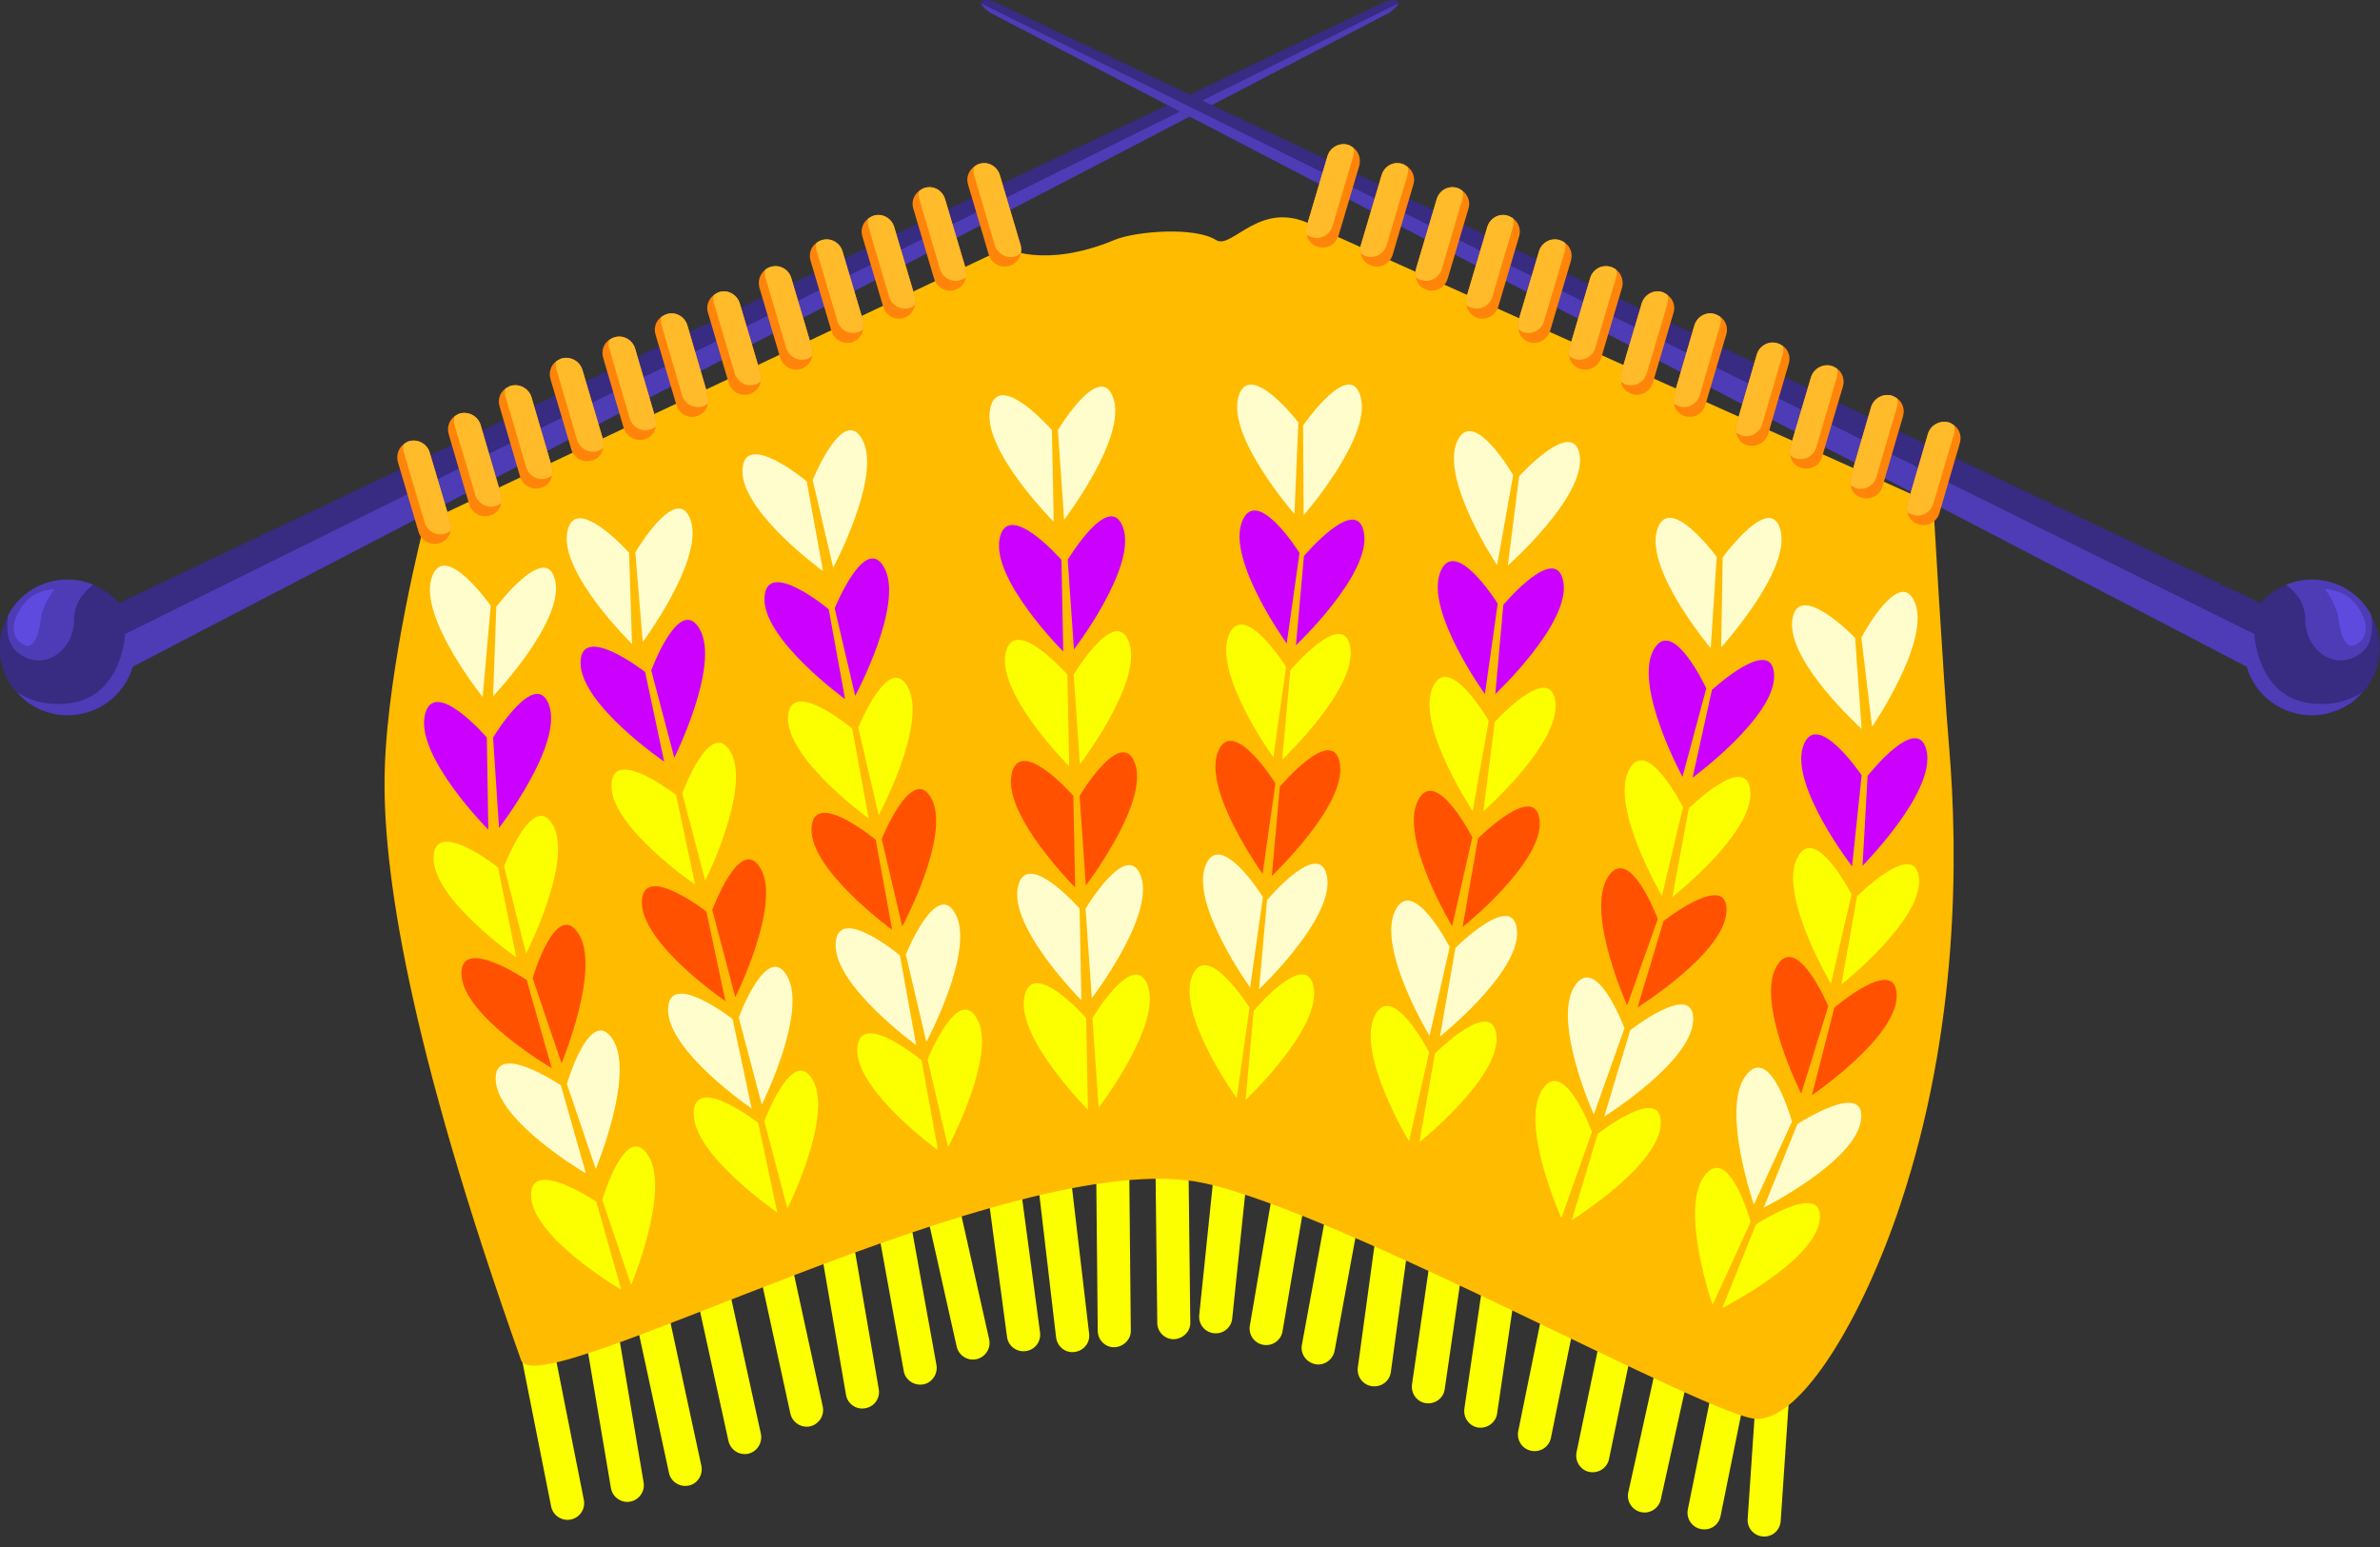 <svg width="80" height="52" viewBox="0 0 80 52" fill="none" xmlns="http://www.w3.org/2000/svg">
<rect x="0" y="0" width="80" height="52" fill="#333333" stroke="none"/>
<path d="M47.002 0.105C46.982 0.225 46.702 0.425 46.702 0.425L6.972 21.1L4.461 22.41L3.711 22.791L2.05 23.661L1.55 23.921C1.42 23.881 1.28 23.821 1.16 23.751C1.06 23.691 0.97 23.641 0.88 23.571C0.76 23.471 0.66 23.371 0.57 23.261H0.56C0.56 23.261 0.5 23.191 0.48 23.161H0.47C0.3 22.941 0.17 22.691 0.09 22.42C0.07 22.33 0.05 22.25 0.02 22.16L0.58 21.9L0.84 21.78L2.481 21L3.461 20.53L4.001 20.27L6.332 19.16L46.562 0.055C46.562 0.055 46.572 0.055 46.582 0.045C46.662 0.025 46.912 -0.045 46.992 0.045C47.002 0.055 47.002 0.075 47.002 0.085V0.105Z" fill="#372B82"/>
<path d="M4.551 21.671V21.771C4.551 21.991 4.521 22.221 4.461 22.421C4.181 23.371 3.311 24.051 2.261 24.051C2.01 24.051 1.77 24.011 1.55 23.931C1.42 23.891 1.28 23.831 1.16 23.761C1.06 23.701 0.97 23.651 0.88 23.581C0.76 23.481 0.66 23.381 0.57 23.271H0.56C0.56 23.271 0.5 23.201 0.48 23.171H0.47C0.3 22.951 0.17 22.701 0.09 22.431C0.07 22.341 0.05 22.261 0.02 22.171C-7.26603e-06 22.051 -0.01 21.911 -0.01 21.771C-0.01 21.381 0.09 21.01 0.28 20.69C0.66 19.98 1.41 19.5 2.271 19.5C2.541 19.5 2.791 19.54 3.031 19.63C3.071 19.63 3.111 19.65 3.141 19.66C3.341 19.75 3.531 19.85 3.701 19.98C3.811 20.07 3.911 20.17 4.001 20.28C4.071 20.35 4.111 20.43 4.161 20.49C4.261 20.62 4.341 20.77 4.391 20.91C4.421 20.99 4.451 21.07 4.471 21.14C4.471 21.14 4.474 21.147 4.481 21.16C4.521 21.32 4.551 21.491 4.561 21.651L4.551 21.671Z" fill="#372B82"/>
<path d="M3.13 19.66C2.87 19.86 2.6 20.149 2.52 20.54C2.5 20.63 2.49 20.72 2.49 20.82C2.51 21.799 1.53 22.599 0.67 21.989C0.67 21.989 0.66 21.989 0.65 21.98C0.24 21.689 0.2 21.16 0.27 20.68C0.65 19.959 1.4 19.48 2.27 19.48C2.58 19.48 2.87 19.54 3.14 19.66H3.13Z" fill="#4D3CB5"/>
<g style="mix-blend-mode:multiply">
<path d="M47.002 0.104C46.982 0.225 46.702 0.425 46.702 0.425L6.972 21.1L4.461 22.41C4.181 23.36 3.311 24.041 2.26 24.041C2.01 24.041 1.77 24 1.55 23.92C1.42 23.88 1.28 23.82 1.16 23.75C1.06 23.69 0.97 23.64 0.88 23.57C0.76 23.47 0.66 23.37 0.57 23.26C0.87 23.46 1.3 23.65 1.84 23.66H2.05C2.901 23.64 3.411 23.25 3.711 22.79C4.181 22.12 4.201 21.31 4.201 21.31L4.471 21.18L47.002 0.114V0.104Z" fill="#4D3CB5"/>
</g>
<path d="M0.62 21.54C1.16 22.06 1.32 21.23 1.38 20.77C1.44 20.31 1.83 19.8 1.83 19.8C1.83 19.8 1.33 19.82 1 20.1C0.55 20.48 0.26 21.19 0.62 21.54Z" fill="#5E4ADE"/>
<path d="M32.978 0.105C32.998 0.225 33.278 0.425 33.278 0.425L73.008 21.1L75.519 22.41L76.269 22.791L77.93 23.661L78.43 23.921C78.56 23.881 78.7 23.821 78.82 23.751C78.92 23.691 79.01 23.641 79.1 23.571C79.22 23.471 79.32 23.371 79.41 23.261H79.42C79.42 23.261 79.48 23.191 79.5 23.161H79.51C79.68 22.941 79.81 22.691 79.89 22.42C79.91 22.33 79.93 22.25 79.96 22.16L79.4 21.9L79.14 21.78L77.499 21L76.519 20.53L75.979 20.27L73.648 19.16L33.418 0.055C33.418 0.055 33.408 0.055 33.398 0.045C33.318 0.025 33.068 -0.045 32.988 0.045C32.978 0.055 32.978 0.075 32.978 0.085V0.105Z" fill="#372B82"/>
<path d="M75.429 21.671V21.771C75.429 21.991 75.459 22.221 75.519 22.421C75.799 23.371 76.669 24.051 77.719 24.051C77.969 24.051 78.21 24.011 78.43 23.931C78.56 23.891 78.7 23.831 78.82 23.761C78.92 23.701 79.01 23.651 79.1 23.581C79.22 23.481 79.32 23.381 79.41 23.271H79.42C79.42 23.271 79.48 23.201 79.5 23.171H79.51C79.68 22.951 79.81 22.701 79.89 22.431C79.91 22.341 79.93 22.261 79.96 22.171C79.98 22.051 79.99 21.911 79.99 21.771C79.99 21.381 79.89 21.01 79.7 20.69C79.32 19.98 78.57 19.5 77.709 19.5C77.439 19.5 77.189 19.54 76.949 19.63C76.909 19.63 76.869 19.65 76.839 19.66C76.639 19.75 76.449 19.85 76.279 19.98C76.169 20.07 76.069 20.17 75.979 20.28C75.909 20.35 75.869 20.43 75.819 20.49C75.719 20.62 75.639 20.77 75.589 20.91C75.559 20.99 75.529 21.07 75.509 21.14C75.509 21.14 75.505 21.147 75.499 21.16C75.459 21.32 75.429 21.491 75.419 21.651L75.429 21.671Z" fill="#372B82"/>
<path d="M76.849 19.66C77.109 19.86 77.379 20.149 77.459 20.54C77.479 20.63 77.489 20.72 77.489 20.82C77.469 21.799 78.449 22.599 79.309 21.989C79.309 21.989 79.319 21.989 79.329 21.98C79.739 21.689 79.779 21.16 79.709 20.68C79.329 19.959 78.579 19.48 77.709 19.48C77.399 19.48 77.109 19.54 76.839 19.66H76.849Z" fill="#4D3CB5"/>
<g style="mix-blend-mode:multiply">
<path d="M32.978 0.104C32.998 0.225 33.278 0.425 33.278 0.425L73.008 21.1L75.519 22.41C75.799 23.36 76.669 24.041 77.719 24.041C77.969 24.041 78.21 24 78.43 23.92C78.56 23.88 78.7 23.82 78.82 23.75C78.92 23.69 79.01 23.64 79.1 23.57C79.22 23.47 79.32 23.37 79.41 23.26C79.11 23.46 78.68 23.65 78.139 23.66H77.93C77.079 23.64 76.569 23.25 76.269 22.79C75.799 22.12 75.779 21.31 75.779 21.31L75.509 21.18L32.978 0.114V0.104Z" fill="#4D3CB5"/>
</g>
<path d="M79.36 21.54C78.82 22.06 78.659 21.23 78.6 20.77C78.54 20.31 78.15 19.8 78.15 19.8C78.15 19.8 78.65 19.82 78.98 20.1C79.43 20.48 79.72 21.19 79.36 21.54Z" fill="#5E4ADE"/>
<path d="M17.514 45.545L18.525 50.636C18.585 50.936 18.875 51.136 19.185 51.077C19.485 51.016 19.685 50.726 19.625 50.416L18.615 45.325C18.555 45.025 18.265 44.825 17.954 44.885C17.654 44.945 17.454 45.235 17.514 45.545Z" fill="#FBFF00"/>
<path d="M19.645 44.745L20.535 50.017C20.585 50.317 20.875 50.527 21.175 50.477C21.475 50.427 21.685 50.136 21.635 49.836L20.745 44.565C20.695 44.265 20.405 44.055 20.105 44.105C19.805 44.155 19.595 44.445 19.645 44.745Z" fill="#FBFF00"/>
<path d="M21.275 43.895L22.486 49.506C22.546 49.806 22.846 49.996 23.146 49.936C23.446 49.876 23.636 49.576 23.576 49.276L22.366 43.665C22.306 43.364 22.006 43.174 21.705 43.234C21.405 43.294 21.215 43.594 21.275 43.895Z" fill="#FBFF00"/>
<path d="M23.306 43.055L24.486 48.436C24.556 48.736 24.846 48.926 25.146 48.866C25.446 48.796 25.636 48.506 25.576 48.196L24.396 42.815C24.326 42.515 24.036 42.325 23.736 42.385C23.436 42.455 23.246 42.745 23.306 43.055Z" fill="#FBFF00"/>
<path d="M25.436 42.324L26.567 47.515C26.637 47.815 26.927 48.005 27.227 47.945C27.527 47.875 27.717 47.585 27.657 47.285L26.527 42.094C26.457 41.794 26.166 41.604 25.866 41.664C25.566 41.734 25.376 42.024 25.436 42.324Z" fill="#FBFF00"/>
<path d="M27.477 41.324L28.437 46.885C28.487 47.185 28.777 47.395 29.087 47.335C29.387 47.285 29.597 46.995 29.537 46.685L28.577 41.123C28.527 40.823 28.237 40.613 27.927 40.673C27.627 40.723 27.417 41.013 27.477 41.324Z" fill="#FBFF00"/>
<path d="M29.357 40.453L30.378 46.085C30.428 46.385 30.728 46.585 31.028 46.535C31.328 46.485 31.528 46.185 31.478 45.885L30.458 40.253C30.408 39.953 30.108 39.753 29.807 39.803C29.507 39.853 29.307 40.153 29.357 40.453Z" fill="#FBFF00"/>
<path d="M30.938 39.824L32.158 45.266C32.228 45.566 32.528 45.756 32.828 45.686C33.128 45.615 33.318 45.316 33.248 45.015L32.028 39.574C31.958 39.274 31.658 39.084 31.358 39.154C31.058 39.224 30.868 39.524 30.938 39.824Z" fill="#FBFF00"/>
<path d="M33.108 39.393L33.849 44.935C33.889 45.245 34.169 45.455 34.479 45.415C34.789 45.375 34.999 45.095 34.959 44.785L34.218 39.243C34.178 38.933 33.898 38.723 33.588 38.763C33.278 38.803 33.068 39.083 33.108 39.393Z" fill="#FBFF00"/>
<path d="M34.769 38.734L35.499 44.955C35.539 45.265 35.809 45.485 36.119 45.445C36.429 45.405 36.649 45.135 36.609 44.825L35.879 38.604C35.839 38.294 35.569 38.074 35.259 38.114C34.949 38.154 34.729 38.424 34.769 38.734Z" fill="#FBFF00"/>
<path d="M36.839 38.524L36.899 44.735C36.899 45.045 37.159 45.295 37.459 45.285C37.759 45.275 38.02 45.025 38.01 44.725L37.95 38.514C37.95 38.203 37.689 37.953 37.389 37.963C37.089 37.973 36.829 38.224 36.839 38.524Z" fill="#FBFF00"/>
<path d="M38.83 38.373L38.9 44.465C38.9 44.775 39.16 45.025 39.46 45.015C39.76 45.005 40.02 44.755 40.01 44.455L39.94 38.363C39.94 38.053 39.68 37.803 39.38 37.813C39.08 37.823 38.82 38.073 38.83 38.373Z" fill="#FBFF00"/>
<path d="M40.89 38.614L40.31 44.205C40.28 44.515 40.5 44.785 40.81 44.815C41.12 44.845 41.39 44.625 41.42 44.315L42.001 38.724C42.031 38.414 41.81 38.144 41.5 38.114C41.19 38.084 40.92 38.304 40.89 38.614Z" fill="#FBFF00"/>
<path d="M42.931 39.164L42.011 44.565C41.961 44.865 42.16 45.155 42.471 45.205C42.771 45.255 43.061 45.055 43.111 44.745L44.031 39.344C44.081 39.044 43.881 38.754 43.571 38.703C43.271 38.653 42.981 38.853 42.931 39.164Z" fill="#FBFF00"/>
<path d="M44.721 39.984L43.761 45.205C43.701 45.505 43.911 45.795 44.211 45.855C44.511 45.915 44.801 45.705 44.861 45.405L45.822 40.184C45.882 39.883 45.671 39.593 45.371 39.533C45.071 39.473 44.781 39.684 44.721 39.984Z" fill="#FBFF00"/>
<path d="M46.332 40.904L45.641 45.965C45.601 46.275 45.811 46.555 46.121 46.595C46.432 46.635 46.712 46.425 46.752 46.115L47.442 41.054C47.482 40.744 47.272 40.464 46.962 40.424C46.652 40.384 46.372 40.594 46.332 40.904Z" fill="#FBFF00"/>
<path d="M48.142 41.854L47.462 46.535C47.422 46.845 47.632 47.126 47.932 47.166C48.242 47.206 48.522 46.995 48.562 46.695L49.242 42.014C49.282 41.704 49.072 41.424 48.772 41.384C48.462 41.344 48.182 41.554 48.142 41.854Z" fill="#FBFF00"/>
<path d="M49.992 42.124L49.222 47.355C49.182 47.655 49.392 47.945 49.692 47.985C49.992 48.025 50.282 47.815 50.323 47.515L51.093 42.284C51.133 41.984 50.923 41.694 50.623 41.654C50.323 41.614 50.032 41.824 49.992 42.124Z" fill="#FBFF00"/>
<path d="M52.063 43.035L51.033 48.106C50.973 48.406 51.163 48.706 51.473 48.766C51.773 48.826 52.073 48.636 52.133 48.326L53.163 43.255C53.223 42.955 53.033 42.654 52.723 42.594C52.423 42.535 52.123 42.725 52.063 43.035Z" fill="#FBFF00"/>
<path d="M54.023 43.855L52.993 48.816C52.933 49.116 53.123 49.416 53.423 49.476C53.723 49.536 54.023 49.346 54.084 49.046L55.114 44.085C55.174 43.785 54.984 43.485 54.684 43.425C54.384 43.365 54.084 43.555 54.023 43.855Z" fill="#FBFF00"/>
<path d="M55.924 44.775L54.734 50.156C54.664 50.456 54.854 50.756 55.154 50.826C55.454 50.896 55.754 50.706 55.824 50.406L57.014 45.025C57.084 44.724 56.894 44.424 56.594 44.354C56.294 44.284 55.994 44.474 55.924 44.775Z" fill="#FBFF00"/>
<path d="M57.694 45.995L56.734 50.736C56.674 51.037 56.864 51.337 57.174 51.397C57.484 51.457 57.774 51.267 57.834 50.957L58.795 46.215C58.855 45.915 58.665 45.615 58.355 45.555C58.044 45.495 57.754 45.685 57.694 45.995Z" fill="#FBFF00"/>
<path d="M59.085 46.035L58.745 51.056C58.725 51.367 58.955 51.627 59.265 51.647C59.575 51.667 59.835 51.437 59.855 51.127L60.195 46.105C60.215 45.795 59.985 45.535 59.675 45.515C59.365 45.495 59.105 45.725 59.085 46.035Z" fill="#FBFF00"/>
<path d="M14.274 17.559C14.274 17.559 13.033 22.36 12.933 25.871C12.833 29.142 13.723 35.053 17.514 45.716C18.075 47.296 34.078 38.404 40.45 39.764C45.131 40.764 57.564 47.696 59.065 47.696C60.565 47.696 62.606 44.315 63.886 40.464C65.836 34.593 65.826 28.771 65.516 25.111C65.316 22.75 64.986 16.939 64.986 16.939L44.261 7.646C42.401 6.566 41.43 8.426 40.87 8.066C40.16 7.616 38.19 7.766 37.459 8.066C35.109 9.047 33.788 8.336 33.788 8.336L14.274 17.569V17.559Z" fill="#FFBB00"/>
<path d="M20.044 40.394C20.044 40.394 17.754 38.844 17.854 40.244C17.954 41.644 20.884 43.354 20.884 43.354L20.044 40.394Z" fill="#FBFF00"/>
<path d="M20.245 40.334C20.245 40.334 21.025 37.663 21.785 38.834C22.546 40.004 21.215 43.195 21.215 43.195L20.245 40.334Z" fill="#FBFF00"/>
<path d="M18.854 36.483C18.854 36.483 16.564 34.933 16.664 36.333C16.764 37.733 19.694 39.443 19.694 39.443L18.854 36.483Z" fill="#FFFDCC"/>
<path d="M19.055 36.434C19.055 36.434 19.835 33.763 20.595 34.933C21.355 36.104 20.025 39.294 20.025 39.294L19.055 36.434Z" fill="#FFFDCC"/>
<path d="M25.486 37.743C25.486 37.743 23.306 36.043 23.316 37.443C23.326 38.843 26.126 40.753 26.126 40.753L25.486 37.743Z" fill="#FBFF00"/>
<path d="M25.686 37.704C25.686 37.704 26.647 35.093 27.327 36.313C28.007 37.534 26.467 40.624 26.467 40.624L25.696 37.704H25.686Z" fill="#FBFF00"/>
<path d="M24.626 34.253C24.626 34.253 22.446 32.553 22.456 33.953C22.466 35.353 25.266 37.263 25.266 37.263L24.626 34.253Z" fill="#FFFDCC"/>
<path d="M24.826 34.213C24.826 34.213 25.786 31.602 26.467 32.822C27.147 34.043 25.606 37.133 25.606 37.133L24.836 34.213H24.826Z" fill="#FFFDCC"/>
<path d="M30.977 35.643C30.977 35.643 28.857 33.873 28.817 35.273C28.777 36.673 31.527 38.663 31.527 38.663L30.977 35.643Z" fill="#FBFF00"/>
<path d="M31.178 35.613C31.178 35.613 32.218 33.032 32.858 34.273C33.498 35.513 31.868 38.554 31.868 38.554L31.178 35.613Z" fill="#FBFF00"/>
<path d="M30.247 32.112C30.247 32.112 28.127 30.342 28.087 31.742C28.047 33.142 30.797 35.132 30.797 35.132L30.247 32.112Z" fill="#FFFDCC"/>
<path d="M30.448 32.083C30.448 32.083 31.488 29.502 32.128 30.742C32.768 31.983 31.138 35.023 31.138 35.023L30.448 32.083Z" fill="#FFFDCC"/>
<path d="M36.509 34.222C36.509 34.222 34.689 32.142 34.429 33.522C34.169 34.903 36.569 37.303 36.569 37.303L36.509 34.232V34.222Z" fill="#FBFF00"/>
<path d="M36.719 34.222C36.719 34.222 38.15 31.832 38.59 33.162C39.03 34.492 36.929 37.233 36.929 37.233L36.719 34.212V34.222Z" fill="#FBFF00"/>
<path d="M36.289 30.542C36.289 30.542 34.469 28.461 34.209 29.842C33.949 31.222 36.349 33.623 36.349 33.623L36.289 30.552V30.542Z" fill="#FFFDCC"/>
<path d="M36.489 30.542C36.489 30.542 37.919 28.151 38.36 29.482C38.8 30.812 36.699 33.553 36.699 33.553L36.489 30.532V30.542Z" fill="#FFFDCC"/>
<path d="M42.001 33.873C42.001 33.873 40.54 31.532 40.06 32.842C39.58 34.153 41.57 36.913 41.57 36.913L42.001 33.873Z" fill="#FBFF00"/>
<path d="M42.151 33.963C42.151 33.963 43.951 31.832 44.161 33.222C44.371 34.613 41.87 36.973 41.87 36.973L42.141 33.963H42.151Z" fill="#FBFF00"/>
<path d="M42.451 30.152C42.451 30.152 40.99 27.811 40.51 29.122C40.03 30.432 42.02 33.193 42.02 33.193L42.451 30.152Z" fill="#FFFDCC"/>
<path d="M42.601 30.242C42.601 30.242 44.401 28.111 44.611 29.502C44.821 30.892 42.321 33.253 42.321 33.253L42.591 30.242H42.601Z" fill="#FFFDCC"/>
<path d="M48.032 35.363C48.032 35.363 46.772 32.902 46.191 34.182C45.611 35.463 47.362 38.364 47.362 38.364L48.042 35.363H48.032Z" fill="#FBFF00"/>
<path d="M48.232 35.413C48.232 35.413 50.203 33.443 50.303 34.843C50.403 36.243 47.712 38.394 47.712 38.394L48.232 35.413Z" fill="#FBFF00"/>
<path d="M48.722 31.822C48.722 31.822 47.462 29.361 46.882 30.641C46.302 31.922 48.052 34.822 48.052 34.822L48.732 31.822H48.722Z" fill="#FFFDCC"/>
<path d="M48.922 31.862C48.922 31.862 50.893 29.891 50.993 31.292C51.093 32.692 48.402 34.843 48.402 34.843L48.922 31.862Z" fill="#FFFDCC"/>
<path d="M53.513 38.044C53.513 38.044 52.553 35.453 51.823 36.654C51.093 37.854 52.483 40.945 52.483 40.945L53.513 38.044Z" fill="#FBFF00"/>
<path d="M53.703 38.114C53.703 38.114 55.893 36.394 55.823 37.794C55.753 39.194 52.833 41.014 52.833 41.014L53.703 38.123V38.114Z" fill="#FBFF00"/>
<path d="M54.604 34.563C54.604 34.563 53.643 31.972 52.913 33.172C52.183 34.373 53.573 37.464 53.573 37.464L54.604 34.563Z" fill="#FFFDCC"/>
<path d="M54.794 34.632C54.794 34.632 56.983 32.912 56.913 34.312C56.843 35.712 53.923 37.532 53.923 37.532L54.794 34.642V34.632Z" fill="#FFFDCC"/>
<path d="M58.845 41.074C58.845 41.074 58.114 38.404 57.284 39.534C56.454 40.664 57.564 43.865 57.564 43.865L58.845 41.074Z" fill="#FBFF00"/>
<path d="M59.024 41.155C59.024 41.155 61.354 39.635 61.164 41.025C60.974 42.415 57.894 43.965 57.894 43.965L59.024 41.155Z" fill="#FBFF00"/>
<path d="M60.235 37.703C60.235 37.703 59.505 35.033 58.675 36.163C57.844 37.293 58.955 40.494 58.955 40.494L60.235 37.703Z" fill="#FFFDCC"/>
<path d="M60.415 37.784C60.415 37.784 62.745 36.264 62.555 37.654C62.365 39.044 59.285 40.594 59.285 40.594L60.415 37.784Z" fill="#FFFDCC"/>
<path d="M17.704 32.942C17.704 32.942 15.414 31.392 15.514 32.792C15.614 34.192 18.544 35.902 18.544 35.902L17.704 32.942Z" fill="#FF5100"/>
<path d="M17.904 32.882C17.904 32.882 18.685 30.211 19.445 31.382C20.205 32.552 18.875 35.743 18.875 35.743L17.904 32.882Z" fill="#FF5100"/>
<path d="M23.745 30.642C23.745 30.642 21.565 28.942 21.575 30.342C21.585 31.742 24.385 33.652 24.385 33.652L23.745 30.642Z" fill="#FF5100"/>
<path d="M23.936 30.602C23.936 30.602 24.896 27.991 25.576 29.211C26.257 30.431 24.716 33.522 24.716 33.522L23.946 30.602H23.936Z" fill="#FF5100"/>
<path d="M29.437 28.231C29.437 28.231 27.317 26.461 27.277 27.861C27.237 29.261 29.987 31.251 29.987 31.251L29.437 28.231Z" fill="#FF5100"/>
<path d="M29.637 28.201C29.637 28.201 30.678 25.62 31.318 26.86C31.958 28.101 30.328 31.141 30.328 31.141L29.637 28.201Z" fill="#FF5100"/>
<path d="M36.079 26.751C36.079 26.751 34.258 24.67 33.998 26.051C33.738 27.431 36.139 29.831 36.139 29.831L36.079 26.761V26.751Z" fill="#FF5100"/>
<path d="M36.289 26.751C36.289 26.751 37.719 24.36 38.16 25.691C38.6 27.021 36.499 29.762 36.499 29.762L36.289 26.741V26.751Z" fill="#FF5100"/>
<path d="M42.871 26.331C42.871 26.331 41.41 23.99 40.93 25.3C40.45 26.611 42.441 29.371 42.441 29.371L42.871 26.331Z" fill="#FF5100"/>
<path d="M43.031 26.43C43.031 26.43 44.831 24.3 45.041 25.69C45.251 27.081 42.751 29.441 42.751 29.441L43.021 26.43H43.031Z" fill="#FF5100"/>
<path d="M49.482 28.131C49.482 28.131 48.222 25.671 47.642 26.951C47.062 28.232 48.812 31.132 48.812 31.132L49.492 28.131H49.482Z" fill="#FF5100"/>
<path d="M49.682 28.181C49.682 28.181 51.653 26.211 51.753 27.611C51.853 29.011 49.162 31.162 49.162 31.162L49.682 28.181Z" fill="#FF5100"/>
<path d="M55.724 30.892C55.724 30.892 54.764 28.301 54.033 29.502C53.303 30.702 54.694 33.793 54.694 33.793L55.724 30.892Z" fill="#FF5100"/>
<path d="M55.914 30.961C55.914 30.961 58.104 29.241 58.034 30.641C57.964 32.041 55.044 33.861 55.044 33.861L55.914 30.971V30.961Z" fill="#FF5100"/>
<path d="M61.455 33.823C61.455 33.823 60.385 31.272 59.705 32.503C59.025 33.733 60.545 36.764 60.545 36.764L61.455 33.823Z" fill="#FF5100"/>
<path d="M61.645 33.883C61.645 33.883 63.755 32.063 63.755 33.473C63.755 34.883 60.905 36.813 60.905 36.813L61.655 33.883H61.645Z" fill="#FF5100"/>
<path d="M16.364 24.79C16.364 24.79 14.544 22.679 14.274 24.07C14.004 25.46 16.414 27.891 16.414 27.891L16.364 24.79Z" fill="#CC00FF"/>
<path d="M16.574 24.79C16.574 24.79 18.024 22.39 18.465 23.73C18.905 25.07 16.774 27.831 16.774 27.831L16.574 24.79Z" fill="#CC00FF"/>
<path d="M21.685 22.59C21.685 22.59 19.505 20.89 19.515 22.29C19.525 23.69 22.325 25.6 22.325 25.6L21.685 22.59Z" fill="#CC00FF"/>
<path d="M21.885 22.55C21.885 22.55 22.846 19.939 23.526 21.159C24.206 22.38 22.666 25.47 22.666 25.47L21.895 22.55H21.885Z" fill="#CC00FF"/>
<path d="M27.856 20.479C27.856 20.479 25.736 18.709 25.696 20.109C25.656 21.509 28.406 23.499 28.406 23.499L27.856 20.479Z" fill="#CC00FF"/>
<path d="M28.057 20.449C28.057 20.449 29.097 17.868 29.737 19.109C30.378 20.349 28.747 23.39 28.747 23.39L28.057 20.449Z" fill="#CC00FF"/>
<path d="M35.679 18.819C35.679 18.819 33.858 16.739 33.598 18.119C33.338 19.499 35.739 21.9 35.739 21.9L35.679 18.829V18.819Z" fill="#CC00FF"/>
<path d="M35.889 18.819C35.889 18.819 37.319 16.428 37.759 17.759C38.2 19.089 36.099 21.83 36.099 21.83L35.889 18.809V18.819Z" fill="#CC00FF"/>
<path d="M43.681 18.588C43.681 18.588 42.221 16.248 41.74 17.558C41.26 18.869 43.251 21.629 43.251 21.629L43.681 18.588Z" fill="#CC00FF"/>
<path d="M43.841 18.678C43.841 18.678 45.641 16.548 45.852 17.938C46.062 19.329 43.561 21.689 43.561 21.689L43.831 18.678H43.841Z" fill="#CC00FF"/>
<path d="M50.343 20.289C50.343 20.289 48.882 17.948 48.402 19.259C47.922 20.569 49.913 23.33 49.913 23.33L50.343 20.289Z" fill="#CC00FF"/>
<path d="M50.543 20.32C50.543 20.32 52.333 18.189 52.553 19.579C52.773 20.97 50.263 23.33 50.263 23.33L50.533 20.32H50.543Z" fill="#CC00FF"/>
<path d="M57.354 23.14C57.354 23.14 56.194 20.63 55.564 21.88C54.934 23.13 56.554 26.111 56.554 26.111L57.354 23.14Z" fill="#CC00FF"/>
<path d="M57.544 23.19C57.544 23.19 59.594 21.3 59.634 22.7C59.674 24.1 56.894 26.14 56.894 26.14L57.544 23.19Z" fill="#CC00FF"/>
<path d="M62.576 26.061C62.576 26.061 61.035 23.77 60.605 25.1C60.175 26.431 62.255 29.121 62.255 29.121L62.576 26.061Z" fill="#CC00FF"/>
<path d="M62.776 26.081C62.776 26.081 64.496 23.89 64.766 25.27C65.036 26.651 62.606 29.101 62.606 29.101L62.776 26.081Z" fill="#CC00FF"/>
<path d="M16.744 29.161C16.744 29.161 14.584 27.441 14.574 28.841C14.564 30.241 17.354 32.181 17.354 32.181L16.744 29.171V29.161Z" fill="#FBFF00"/>
<path d="M16.944 29.122C16.944 29.122 17.934 26.521 18.595 27.751C19.255 28.982 17.684 32.053 17.684 32.053L16.944 29.122Z" fill="#FBFF00"/>
<path d="M22.725 26.721C22.725 26.721 20.545 25.021 20.555 26.421C20.555 27.821 23.365 29.731 23.365 29.731L22.725 26.721Z" fill="#FBFF00"/>
<path d="M22.926 26.68C22.926 26.68 23.886 24.07 24.566 25.29C25.246 26.511 23.706 29.601 23.706 29.601L22.936 26.68H22.926Z" fill="#FBFF00"/>
<path d="M28.647 24.49C28.647 24.49 26.527 22.72 26.487 24.12C26.447 25.52 29.197 27.51 29.197 27.51L28.647 24.49Z" fill="#FBFF00"/>
<path d="M28.847 24.461C28.847 24.461 29.887 21.88 30.528 23.12C31.168 24.361 29.537 27.401 29.537 27.401L28.847 24.461Z" fill="#FBFF00"/>
<path d="M35.879 22.68C35.879 22.68 34.059 20.599 33.798 21.979C33.538 23.36 35.939 25.76 35.939 25.76L35.879 22.689V22.68Z" fill="#FBFF00"/>
<path d="M36.089 22.679C36.089 22.679 37.519 20.289 37.959 21.619C38.4 22.95 36.299 25.69 36.299 25.69L36.089 22.669V22.679Z" fill="#FBFF00"/>
<path d="M43.231 22.419C43.231 22.419 41.77 20.079 41.29 21.389C40.81 22.7 42.801 25.46 42.801 25.46L43.231 22.419Z" fill="#FBFF00"/>
<path d="M43.381 22.52C43.381 22.52 45.181 20.39 45.391 21.78C45.601 23.17 43.101 25.531 43.101 25.531L43.371 22.52H43.381Z" fill="#FBFF00"/>
<path d="M50.042 24.23C50.042 24.23 48.662 21.84 48.142 23.14C47.622 24.441 49.502 27.261 49.502 27.261L50.042 24.23Z" fill="#FBFF00"/>
<path d="M50.242 24.27C50.242 24.27 52.113 22.21 52.283 23.6C52.453 24.99 49.862 27.271 49.862 27.271L50.242 24.27Z" fill="#FBFF00"/>
<path d="M56.564 27.12C56.564 27.12 55.324 24.65 54.734 25.92C54.144 27.191 55.864 30.111 55.864 30.111L56.574 27.12H56.564Z" fill="#FBFF00"/>
<path d="M56.764 27.171C56.764 27.171 58.745 25.221 58.835 26.621C58.925 28.021 56.214 30.152 56.214 30.152L56.764 27.181V27.171Z" fill="#FBFF00"/>
<path d="M62.236 30.062C62.236 30.062 60.985 27.601 60.395 28.871C59.805 30.142 61.545 33.062 61.545 33.062L62.236 30.062Z" fill="#FBFF00"/>
<path d="M62.436 30.112C62.436 30.112 64.406 28.151 64.506 29.552C64.606 30.952 61.895 33.093 61.895 33.093L62.426 30.112H62.436Z" fill="#FBFF00"/>
<path d="M16.494 20.36C16.494 20.36 14.914 18.099 14.504 19.439C14.094 20.78 16.224 23.43 16.224 23.43L16.494 20.37V20.36Z" fill="#FFFDCC"/>
<path d="M16.694 20.38C16.694 20.38 18.375 18.159 18.665 19.53C18.955 20.9 16.574 23.401 16.574 23.401L16.684 20.38H16.694Z" fill="#FFFDCC"/>
<path d="M21.145 18.579C21.145 18.579 19.305 16.518 19.065 17.898C18.825 19.279 21.245 21.649 21.245 21.649L21.145 18.579Z" fill="#FFFDCC"/>
<path d="M21.355 18.569C21.355 18.569 22.766 16.168 23.216 17.489C23.666 18.809 21.605 21.58 21.605 21.58L21.355 18.569Z" fill="#FFFDCC"/>
<path d="M27.116 16.178C27.116 16.178 24.996 14.409 24.956 15.809C24.916 17.209 27.666 19.198 27.666 19.198L27.116 16.178Z" fill="#FFFDCC"/>
<path d="M27.317 16.138C27.317 16.138 28.357 13.558 28.997 14.798C29.637 16.038 28.007 19.079 28.007 19.079L27.317 16.138Z" fill="#FFFDCC"/>
<path d="M35.359 14.458C35.359 14.458 33.538 12.377 33.278 13.758C33.018 15.138 35.419 17.538 35.419 17.538L35.359 14.468V14.458Z" fill="#FFFDCC"/>
<path d="M35.559 14.458C35.559 14.458 36.989 12.067 37.429 13.398C37.87 14.728 35.769 17.468 35.769 17.468L35.559 14.448V14.458Z" fill="#FFFDCC"/>
<path d="M43.651 14.208C43.651 14.208 41.971 12.018 41.62 13.368C41.27 14.718 43.511 17.279 43.511 17.279L43.641 14.208H43.651Z" fill="#FFFDCC"/>
<path d="M43.811 14.288C43.811 14.288 45.391 11.998 45.741 13.358C46.092 14.718 43.821 17.319 43.821 17.319L43.801 14.298L43.811 14.288Z" fill="#FFFDCC"/>
<path d="M50.863 15.969C50.863 15.969 49.482 13.578 48.962 14.878C48.442 16.179 50.323 18.999 50.323 18.999L50.863 15.969Z" fill="#FFFDCC"/>
<path d="M51.063 16.009C51.063 16.009 52.933 13.948 53.103 15.338C53.273 16.729 50.683 19.009 50.683 19.009L51.063 16.009Z" fill="#FFFDCC"/>
<path d="M57.704 18.719C57.704 18.719 56.074 16.489 55.694 17.839C55.314 19.189 57.504 21.79 57.504 21.79L57.704 18.719Z" fill="#FFFDCC"/>
<path d="M57.904 18.739C57.904 18.739 59.535 16.488 59.855 17.849C60.175 19.209 57.855 21.759 57.855 21.759L57.904 18.739Z" fill="#FFFDCC"/>
<path d="M62.356 21.439C62.356 21.439 60.435 19.449 60.245 20.839C60.055 22.23 62.576 24.5 62.576 24.5L62.356 21.429V21.439Z" fill="#FFFDCC"/>
<path d="M62.566 21.429C62.566 21.429 63.876 18.969 64.376 20.279C64.876 21.589 62.926 24.43 62.926 24.43L62.566 21.429Z" fill="#FFFDCC"/>
<path d="M15.143 17.569C15.173 17.669 15.173 17.759 15.143 17.849C15.113 18.039 14.963 18.209 14.763 18.259C14.473 18.349 14.163 18.179 14.073 17.889L13.373 15.529C13.313 15.299 13.393 15.059 13.573 14.929C13.633 14.889 13.683 14.849 13.753 14.829C14.053 14.749 14.353 14.919 14.443 15.209L15.143 17.569Z" fill="#FF850A"/>
<path d="M16.844 16.639C16.874 16.739 16.874 16.829 16.844 16.919C16.814 17.109 16.664 17.279 16.464 17.329C16.174 17.419 15.864 17.249 15.774 16.959L15.084 14.599C15.014 14.369 15.094 14.129 15.274 13.999C15.334 13.959 15.384 13.919 15.454 13.899C15.754 13.819 16.064 13.989 16.154 14.279L16.844 16.639Z" fill="#FF850A"/>
<path d="M18.554 15.988C18.524 16.188 18.384 16.348 18.184 16.398C17.884 16.488 17.574 16.318 17.484 16.028L16.794 13.668C16.724 13.438 16.804 13.188 16.994 13.058C17.054 13.028 17.104 12.988 17.174 12.968C17.464 12.888 17.774 13.058 17.864 13.348L18.554 15.708C18.574 15.798 18.584 15.898 18.554 15.988Z" fill="#FF850A"/>
<path d="M20.275 14.788C20.295 14.878 20.295 14.968 20.275 15.058C20.245 15.258 20.095 15.428 19.895 15.478C19.595 15.568 19.285 15.398 19.205 15.108L18.505 12.748C18.435 12.518 18.515 12.268 18.705 12.138C18.765 12.108 18.815 12.068 18.885 12.048C19.175 11.968 19.485 12.138 19.575 12.428L20.275 14.788Z" fill="#FF850A"/>
<path d="M22.035 14.348C22.005 14.548 21.865 14.708 21.665 14.768C21.365 14.848 21.055 14.678 20.965 14.388L20.275 12.028C20.205 11.798 20.285 11.548 20.475 11.428C20.535 11.388 20.585 11.358 20.655 11.338C20.945 11.248 21.255 11.418 21.345 11.708L22.035 14.068C22.055 14.158 22.065 14.258 22.035 14.348Z" fill="#FF850A"/>
<path d="M23.796 13.568C23.765 13.768 23.625 13.928 23.425 13.988C23.125 14.078 22.816 13.908 22.735 13.607L22.035 11.248C21.965 11.027 22.046 10.777 22.235 10.648C22.296 10.617 22.346 10.578 22.416 10.557C22.706 10.467 23.015 10.637 23.105 10.938L23.796 13.297C23.816 13.387 23.826 13.477 23.796 13.568Z" fill="#FF850A"/>
<path d="M25.566 12.827C25.546 13.017 25.396 13.187 25.186 13.247C24.896 13.337 24.586 13.167 24.496 12.877L23.796 10.507C23.726 10.287 23.816 10.047 23.996 9.917C24.056 9.877 24.106 9.837 24.176 9.817C24.476 9.727 24.776 9.907 24.866 10.197L25.566 12.557C25.586 12.647 25.596 12.737 25.566 12.827Z" fill="#FF850A"/>
<path d="M27.306 11.957C27.276 12.167 27.126 12.337 26.916 12.407C26.626 12.487 26.316 12.317 26.226 12.027L25.526 9.667C25.466 9.437 25.546 9.197 25.726 9.067C25.786 9.027 25.836 8.997 25.906 8.977C26.206 8.887 26.506 9.057 26.596 9.347L27.296 11.707C27.316 11.797 27.326 11.877 27.306 11.967V11.957Z" fill="#FF850A"/>
<path d="M29.017 11.067C28.987 11.267 28.837 11.437 28.637 11.507C28.337 11.587 28.037 11.417 27.947 11.127L27.247 8.767C27.177 8.537 27.257 8.287 27.447 8.167C27.507 8.127 27.557 8.097 27.627 8.077C27.917 7.987 28.227 8.157 28.317 8.447L29.017 10.807C29.037 10.897 29.047 10.997 29.017 11.077V11.067Z" fill="#FF850A"/>
<path d="M30.757 9.987C30.777 10.077 30.777 10.167 30.757 10.247C30.727 10.447 30.587 10.617 30.377 10.687C30.077 10.777 29.777 10.607 29.687 10.307L28.987 7.947C28.917 7.727 28.997 7.477 29.187 7.347C29.247 7.317 29.297 7.277 29.367 7.257C29.657 7.167 29.967 7.337 30.057 7.637L30.757 9.997V9.987Z" fill="#FF850A"/>
<path d="M32.468 9.326C32.438 9.526 32.298 9.686 32.088 9.746C31.798 9.836 31.488 9.666 31.398 9.366L30.698 7.006C30.628 6.786 30.718 6.546 30.898 6.416C30.958 6.376 31.008 6.336 31.078 6.316C31.378 6.226 31.678 6.396 31.768 6.696L32.468 9.056C32.488 9.146 32.498 9.236 32.468 9.326Z" fill="#FF850A"/>
<path d="M34.308 8.517C34.288 8.707 34.138 8.877 33.928 8.937C33.638 9.027 33.328 8.857 33.238 8.567L32.538 6.197C32.468 5.977 32.558 5.737 32.738 5.607C32.798 5.567 32.848 5.527 32.918 5.507C33.218 5.417 33.518 5.587 33.608 5.887L34.308 8.247C34.328 8.337 34.338 8.427 34.308 8.517Z" fill="#FF850A"/>
<path d="M15.143 17.569C15.173 17.669 15.173 17.759 15.143 17.849C15.083 17.879 15.033 17.919 14.963 17.939C14.673 18.029 14.363 17.859 14.273 17.559L13.573 15.199C13.543 15.109 13.543 15.019 13.573 14.929C13.633 14.889 13.683 14.849 13.753 14.829C14.053 14.749 14.353 14.919 14.443 15.209L15.143 17.569Z" fill="#FFBB29"/>
<path d="M16.844 16.639C16.874 16.739 16.874 16.829 16.844 16.919C16.784 16.949 16.734 16.989 16.664 17.009C16.374 17.099 16.064 16.929 15.974 16.629L15.274 14.269C15.254 14.179 15.254 14.089 15.274 13.999C15.334 13.959 15.384 13.919 15.454 13.899C15.754 13.819 16.064 13.989 16.154 14.279L16.844 16.639Z" fill="#FFBB29"/>
<path d="M18.554 15.988C18.494 16.018 18.444 16.058 18.374 16.078C18.084 16.168 17.774 15.998 17.684 15.698L16.994 13.338C16.964 13.248 16.964 13.148 16.994 13.058C17.054 13.028 17.104 12.988 17.174 12.968C17.464 12.888 17.774 13.058 17.864 13.348L18.554 15.708C18.574 15.798 18.584 15.898 18.554 15.988Z" fill="#FFBB29"/>
<path d="M20.275 14.788C20.295 14.878 20.295 14.968 20.275 15.058C20.215 15.098 20.165 15.138 20.095 15.158C19.795 15.248 19.485 15.078 19.395 14.778L18.705 12.418C18.675 12.328 18.675 12.228 18.705 12.138C18.765 12.108 18.815 12.068 18.885 12.048C19.175 11.968 19.485 12.138 19.575 12.428L20.275 14.788Z" fill="#FFBB29"/>
<path d="M22.035 14.348C21.975 14.378 21.925 14.418 21.855 14.438C21.565 14.528 21.255 14.358 21.165 14.058L20.475 11.698C20.455 11.608 20.445 11.518 20.475 11.428C20.535 11.388 20.585 11.358 20.655 11.338C20.945 11.248 21.255 11.418 21.345 11.708L22.035 14.068C22.055 14.158 22.065 14.258 22.035 14.348Z" fill="#FFBB29"/>
<path d="M23.796 13.568C23.796 13.568 23.696 13.637 23.626 13.658C23.326 13.748 23.016 13.578 22.926 13.287L22.236 10.918C22.216 10.828 22.206 10.738 22.236 10.648C22.296 10.617 22.346 10.578 22.416 10.557C22.706 10.467 23.016 10.637 23.106 10.938L23.796 13.297C23.816 13.387 23.826 13.477 23.796 13.568Z" fill="#FFBB29"/>
<path d="M25.566 12.827C25.506 12.867 25.456 12.907 25.386 12.927C25.086 13.017 24.786 12.847 24.696 12.547L23.996 10.187C23.976 10.097 23.966 10.007 23.996 9.917C24.056 9.877 24.106 9.837 24.176 9.817C24.476 9.727 24.776 9.907 24.866 10.197L25.566 12.557C25.586 12.647 25.596 12.737 25.566 12.827Z" fill="#FFBB29"/>
<path d="M27.306 11.957C27.246 12.017 27.186 12.047 27.116 12.067C26.816 12.157 26.516 11.987 26.426 11.687L25.726 9.327C25.706 9.237 25.696 9.147 25.726 9.057C25.786 9.017 25.836 8.987 25.906 8.967C26.206 8.877 26.506 9.047 26.596 9.337L27.296 11.697C27.316 11.787 27.326 11.867 27.306 11.957Z" fill="#FFBB29"/>
<path d="M29.017 11.067C28.957 11.107 28.907 11.147 28.837 11.167C28.537 11.257 28.227 11.087 28.147 10.787L27.447 8.427C27.427 8.337 27.417 8.247 27.447 8.157C27.507 8.117 27.557 8.087 27.627 8.067C27.917 7.977 28.227 8.147 28.317 8.437L29.017 10.797C29.037 10.887 29.047 10.987 29.017 11.067Z" fill="#FFBB29"/>
<path d="M30.757 9.987C30.777 10.077 30.777 10.167 30.757 10.247C30.697 10.307 30.647 10.327 30.577 10.347C30.277 10.437 29.967 10.267 29.887 9.977L29.187 7.607C29.167 7.517 29.157 7.427 29.187 7.337C29.247 7.307 29.297 7.267 29.367 7.247C29.657 7.157 29.967 7.327 30.057 7.627L30.757 9.987Z" fill="#FFBB29"/>
<path d="M32.468 9.326C32.408 9.366 32.358 9.396 32.288 9.416C31.988 9.506 31.688 9.336 31.598 9.046L30.898 6.676C30.878 6.586 30.868 6.496 30.898 6.416C30.958 6.376 31.008 6.336 31.078 6.316C31.378 6.226 31.678 6.396 31.768 6.696L32.468 9.056C32.488 9.146 32.498 9.236 32.468 9.326Z" fill="#FFBB29"/>
<path d="M34.308 8.517C34.248 8.557 34.198 8.597 34.128 8.617C33.828 8.707 33.528 8.527 33.438 8.237L32.738 5.877C32.718 5.787 32.708 5.697 32.738 5.607C32.798 5.567 32.848 5.527 32.918 5.507C33.218 5.417 33.518 5.587 33.608 5.887L34.308 8.247C34.328 8.337 34.338 8.427 34.308 8.517Z" fill="#FFBB29"/>
<path d="M43.921 7.606C43.891 7.706 43.891 7.796 43.921 7.886C43.951 8.076 44.101 8.246 44.301 8.296C44.591 8.386 44.901 8.216 44.991 7.926L45.691 5.566C45.751 5.336 45.671 5.096 45.491 4.966C45.431 4.926 45.381 4.886 45.311 4.866C45.011 4.786 44.711 4.956 44.621 5.246L43.921 7.606Z" fill="#FF850A"/>
<path d="M64.116 16.939C64.086 17.038 64.086 17.128 64.116 17.218C64.146 17.409 64.296 17.578 64.496 17.628C64.786 17.718 65.096 17.549 65.186 17.259L65.876 14.899C65.946 14.668 65.866 14.428 65.686 14.299C65.626 14.258 65.576 14.219 65.506 14.198C65.206 14.118 64.896 14.289 64.806 14.579L64.116 16.939Z" fill="#FF850A"/>
<path d="M62.206 16.318C62.236 16.518 62.376 16.678 62.575 16.728C62.876 16.818 63.185 16.648 63.276 16.358L63.965 13.998C64.035 13.768 63.956 13.518 63.766 13.388C63.706 13.358 63.656 13.318 63.586 13.298C63.295 13.218 62.986 13.388 62.895 13.678L62.206 16.038C62.185 16.128 62.175 16.228 62.206 16.318Z" fill="#FF850A"/>
<path d="M60.175 15.038C60.155 15.128 60.155 15.218 60.175 15.308C60.205 15.508 60.355 15.678 60.555 15.728C60.855 15.818 61.165 15.648 61.245 15.358L61.945 12.998C62.015 12.768 61.935 12.518 61.745 12.388C61.685 12.358 61.635 12.318 61.565 12.298C61.275 12.218 60.965 12.388 60.875 12.678L60.175 15.038Z" fill="#FF850A"/>
<path d="M58.365 14.548C58.395 14.748 58.535 14.908 58.735 14.968C59.035 15.048 59.345 14.878 59.435 14.588L60.125 12.228C60.195 11.998 60.115 11.748 59.925 11.628C59.865 11.588 59.815 11.558 59.745 11.538C59.455 11.448 59.145 11.618 59.055 11.908L58.365 14.268C58.345 14.358 58.335 14.458 58.365 14.548Z" fill="#FF850A"/>
<path d="M56.264 13.568C56.294 13.768 56.434 13.928 56.634 13.988C56.934 14.078 57.244 13.908 57.324 13.607L58.024 11.248C58.094 11.027 58.014 10.777 57.824 10.648C57.764 10.617 57.714 10.578 57.644 10.557C57.354 10.467 57.044 10.637 56.954 10.938L56.264 13.297C56.244 13.387 56.234 13.477 56.264 13.568Z" fill="#FF850A"/>
<path d="M54.484 12.827C54.504 13.017 54.654 13.187 54.864 13.247C55.154 13.337 55.464 13.167 55.554 12.877L56.254 10.507C56.324 10.287 56.234 10.047 56.054 9.917C55.994 9.877 55.944 9.837 55.874 9.817C55.574 9.727 55.274 9.907 55.184 10.197L54.484 12.557C54.464 12.647 54.454 12.737 54.484 12.827Z" fill="#FF850A"/>
<path d="M52.743 11.957C52.773 12.167 52.923 12.337 53.133 12.407C53.423 12.487 53.733 12.317 53.823 12.027L54.523 9.667C54.583 9.437 54.503 9.197 54.323 9.067C54.263 9.027 54.213 8.997 54.143 8.977C53.843 8.887 53.543 9.057 53.453 9.347L52.753 11.707C52.733 11.797 52.723 11.877 52.743 11.967V11.957Z" fill="#FF850A"/>
<path d="M51.033 11.067C51.063 11.267 51.213 11.437 51.413 11.507C51.713 11.587 52.013 11.417 52.103 11.127L52.803 8.767C52.873 8.537 52.793 8.287 52.603 8.167C52.543 8.127 52.493 8.097 52.423 8.077C52.133 7.987 51.823 8.157 51.733 8.447L51.033 10.807C51.013 10.897 51.003 10.997 51.033 11.077V11.067Z" fill="#FF850A"/>
<path d="M49.292 9.987C49.272 10.077 49.272 10.167 49.292 10.247C49.322 10.447 49.462 10.617 49.672 10.687C49.972 10.777 50.272 10.607 50.362 10.307L51.062 7.947C51.132 7.727 51.052 7.477 50.862 7.347C50.802 7.317 50.752 7.277 50.682 7.257C50.392 7.167 50.082 7.337 49.992 7.637L49.292 9.997V9.987Z" fill="#FF850A"/>
<path d="M47.592 9.326C47.622 9.526 47.762 9.686 47.972 9.746C48.262 9.836 48.572 9.666 48.662 9.366L49.362 7.006C49.432 6.786 49.342 6.546 49.162 6.416C49.102 6.376 49.052 6.336 48.982 6.316C48.682 6.226 48.382 6.396 48.292 6.696L47.592 9.056C47.572 9.146 47.562 9.236 47.592 9.326Z" fill="#FF850A"/>
<path d="M45.741 8.516C45.761 8.706 45.911 8.876 46.121 8.936C46.411 9.026 46.721 8.856 46.811 8.566L47.511 6.196C47.581 5.976 47.491 5.736 47.311 5.606C47.251 5.566 47.201 5.526 47.131 5.506C46.831 5.416 46.531 5.586 46.441 5.886L45.741 8.246C45.721 8.336 45.711 8.426 45.741 8.516Z" fill="#FF850A"/>
<path d="M43.921 7.606C43.891 7.706 43.891 7.796 43.921 7.886C43.981 7.916 44.031 7.956 44.101 7.976C44.391 8.066 44.701 7.896 44.791 7.596L45.491 5.236C45.521 5.146 45.521 5.056 45.491 4.966C45.431 4.926 45.381 4.886 45.311 4.866C45.011 4.786 44.711 4.956 44.621 5.246L43.921 7.606Z" fill="#FFBB29"/>
<path d="M64.116 16.939C64.086 17.038 64.086 17.128 64.116 17.218C64.176 17.248 64.226 17.288 64.296 17.308C64.586 17.398 64.896 17.229 64.986 16.928L65.686 14.569C65.706 14.479 65.706 14.389 65.686 14.299C65.626 14.258 65.576 14.219 65.506 14.198C65.206 14.118 64.896 14.289 64.806 14.579L64.116 16.939Z" fill="#FFBB29"/>
<path d="M62.206 16.318C62.266 16.348 62.316 16.388 62.386 16.408C62.675 16.498 62.986 16.328 63.075 16.028L63.766 13.668C63.795 13.578 63.795 13.478 63.766 13.388C63.706 13.358 63.656 13.318 63.586 13.298C63.295 13.218 62.986 13.388 62.895 13.678L62.206 16.038C62.185 16.128 62.175 16.228 62.206 16.318Z" fill="#FFBB29"/>
<path d="M60.175 15.038C60.155 15.128 60.155 15.218 60.175 15.308C60.235 15.348 60.285 15.388 60.355 15.408C60.655 15.498 60.965 15.328 61.055 15.028L61.745 12.668C61.775 12.578 61.775 12.478 61.745 12.388C61.685 12.358 61.635 12.318 61.565 12.298C61.275 12.218 60.965 12.388 60.875 12.678L60.175 15.038Z" fill="#FFBB29"/>
<path d="M58.365 14.548C58.425 14.578 58.475 14.618 58.545 14.638C58.835 14.728 59.145 14.558 59.235 14.258L59.925 11.898C59.945 11.808 59.955 11.718 59.925 11.628C59.865 11.588 59.815 11.558 59.745 11.538C59.455 11.448 59.145 11.618 59.055 11.908L58.365 14.268C58.345 14.358 58.335 14.458 58.365 14.548Z" fill="#FFBB29"/>
<path d="M56.264 13.568C56.264 13.568 56.364 13.637 56.434 13.658C56.734 13.748 57.044 13.578 57.134 13.287L57.824 10.918C57.844 10.828 57.854 10.738 57.824 10.648C57.764 10.617 57.714 10.578 57.644 10.557C57.354 10.467 57.044 10.637 56.954 10.938L56.264 13.297C56.244 13.387 56.234 13.477 56.264 13.568Z" fill="#FFBB29"/>
<path d="M54.484 12.827C54.544 12.867 54.594 12.907 54.664 12.927C54.964 13.017 55.264 12.847 55.354 12.547L56.054 10.187C56.074 10.097 56.084 10.007 56.054 9.917C55.994 9.877 55.944 9.837 55.874 9.817C55.574 9.727 55.274 9.907 55.184 10.197L54.484 12.557C54.464 12.647 54.454 12.737 54.484 12.827Z" fill="#FFBB29"/>
<path d="M52.743 11.957C52.803 12.017 52.863 12.047 52.933 12.067C53.233 12.157 53.533 11.987 53.623 11.687L54.323 9.327C54.343 9.237 54.353 9.147 54.323 9.057C54.263 9.017 54.213 8.987 54.143 8.967C53.843 8.877 53.543 9.047 53.453 9.337L52.753 11.697C52.733 11.787 52.723 11.867 52.743 11.957Z" fill="#FFBB29"/>
<path d="M51.033 11.067C51.093 11.107 51.143 11.147 51.213 11.167C51.513 11.257 51.823 11.087 51.903 10.787L52.603 8.427C52.623 8.337 52.633 8.247 52.603 8.157C52.543 8.117 52.493 8.087 52.423 8.067C52.133 7.977 51.823 8.147 51.733 8.437L51.033 10.797C51.013 10.887 51.003 10.987 51.033 11.067Z" fill="#FFBB29"/>
<path d="M49.292 9.987C49.272 10.077 49.272 10.167 49.292 10.247C49.352 10.307 49.402 10.327 49.472 10.347C49.772 10.437 50.082 10.267 50.162 9.977L50.862 7.607C50.882 7.517 50.892 7.427 50.862 7.337C50.802 7.307 50.752 7.267 50.682 7.247C50.392 7.157 50.082 7.327 49.992 7.627L49.292 9.987Z" fill="#FFBB29"/>
<path d="M47.592 9.326C47.652 9.366 47.702 9.396 47.772 9.416C48.072 9.506 48.372 9.336 48.462 9.046L49.162 6.676C49.182 6.586 49.192 6.496 49.162 6.416C49.102 6.376 49.052 6.336 48.982 6.316C48.682 6.226 48.382 6.396 48.292 6.696L47.592 9.056C47.572 9.146 47.562 9.236 47.592 9.326Z" fill="#FFBB29"/>
<path d="M45.741 8.516C45.801 8.556 45.851 8.596 45.921 8.616C46.221 8.706 46.521 8.526 46.611 8.236L47.311 5.876C47.331 5.786 47.341 5.696 47.311 5.606C47.251 5.566 47.201 5.526 47.131 5.506C46.831 5.416 46.531 5.586 46.441 5.886L45.741 8.246C45.721 8.336 45.711 8.426 45.741 8.516Z" fill="#FFBB29"/>
</svg>
